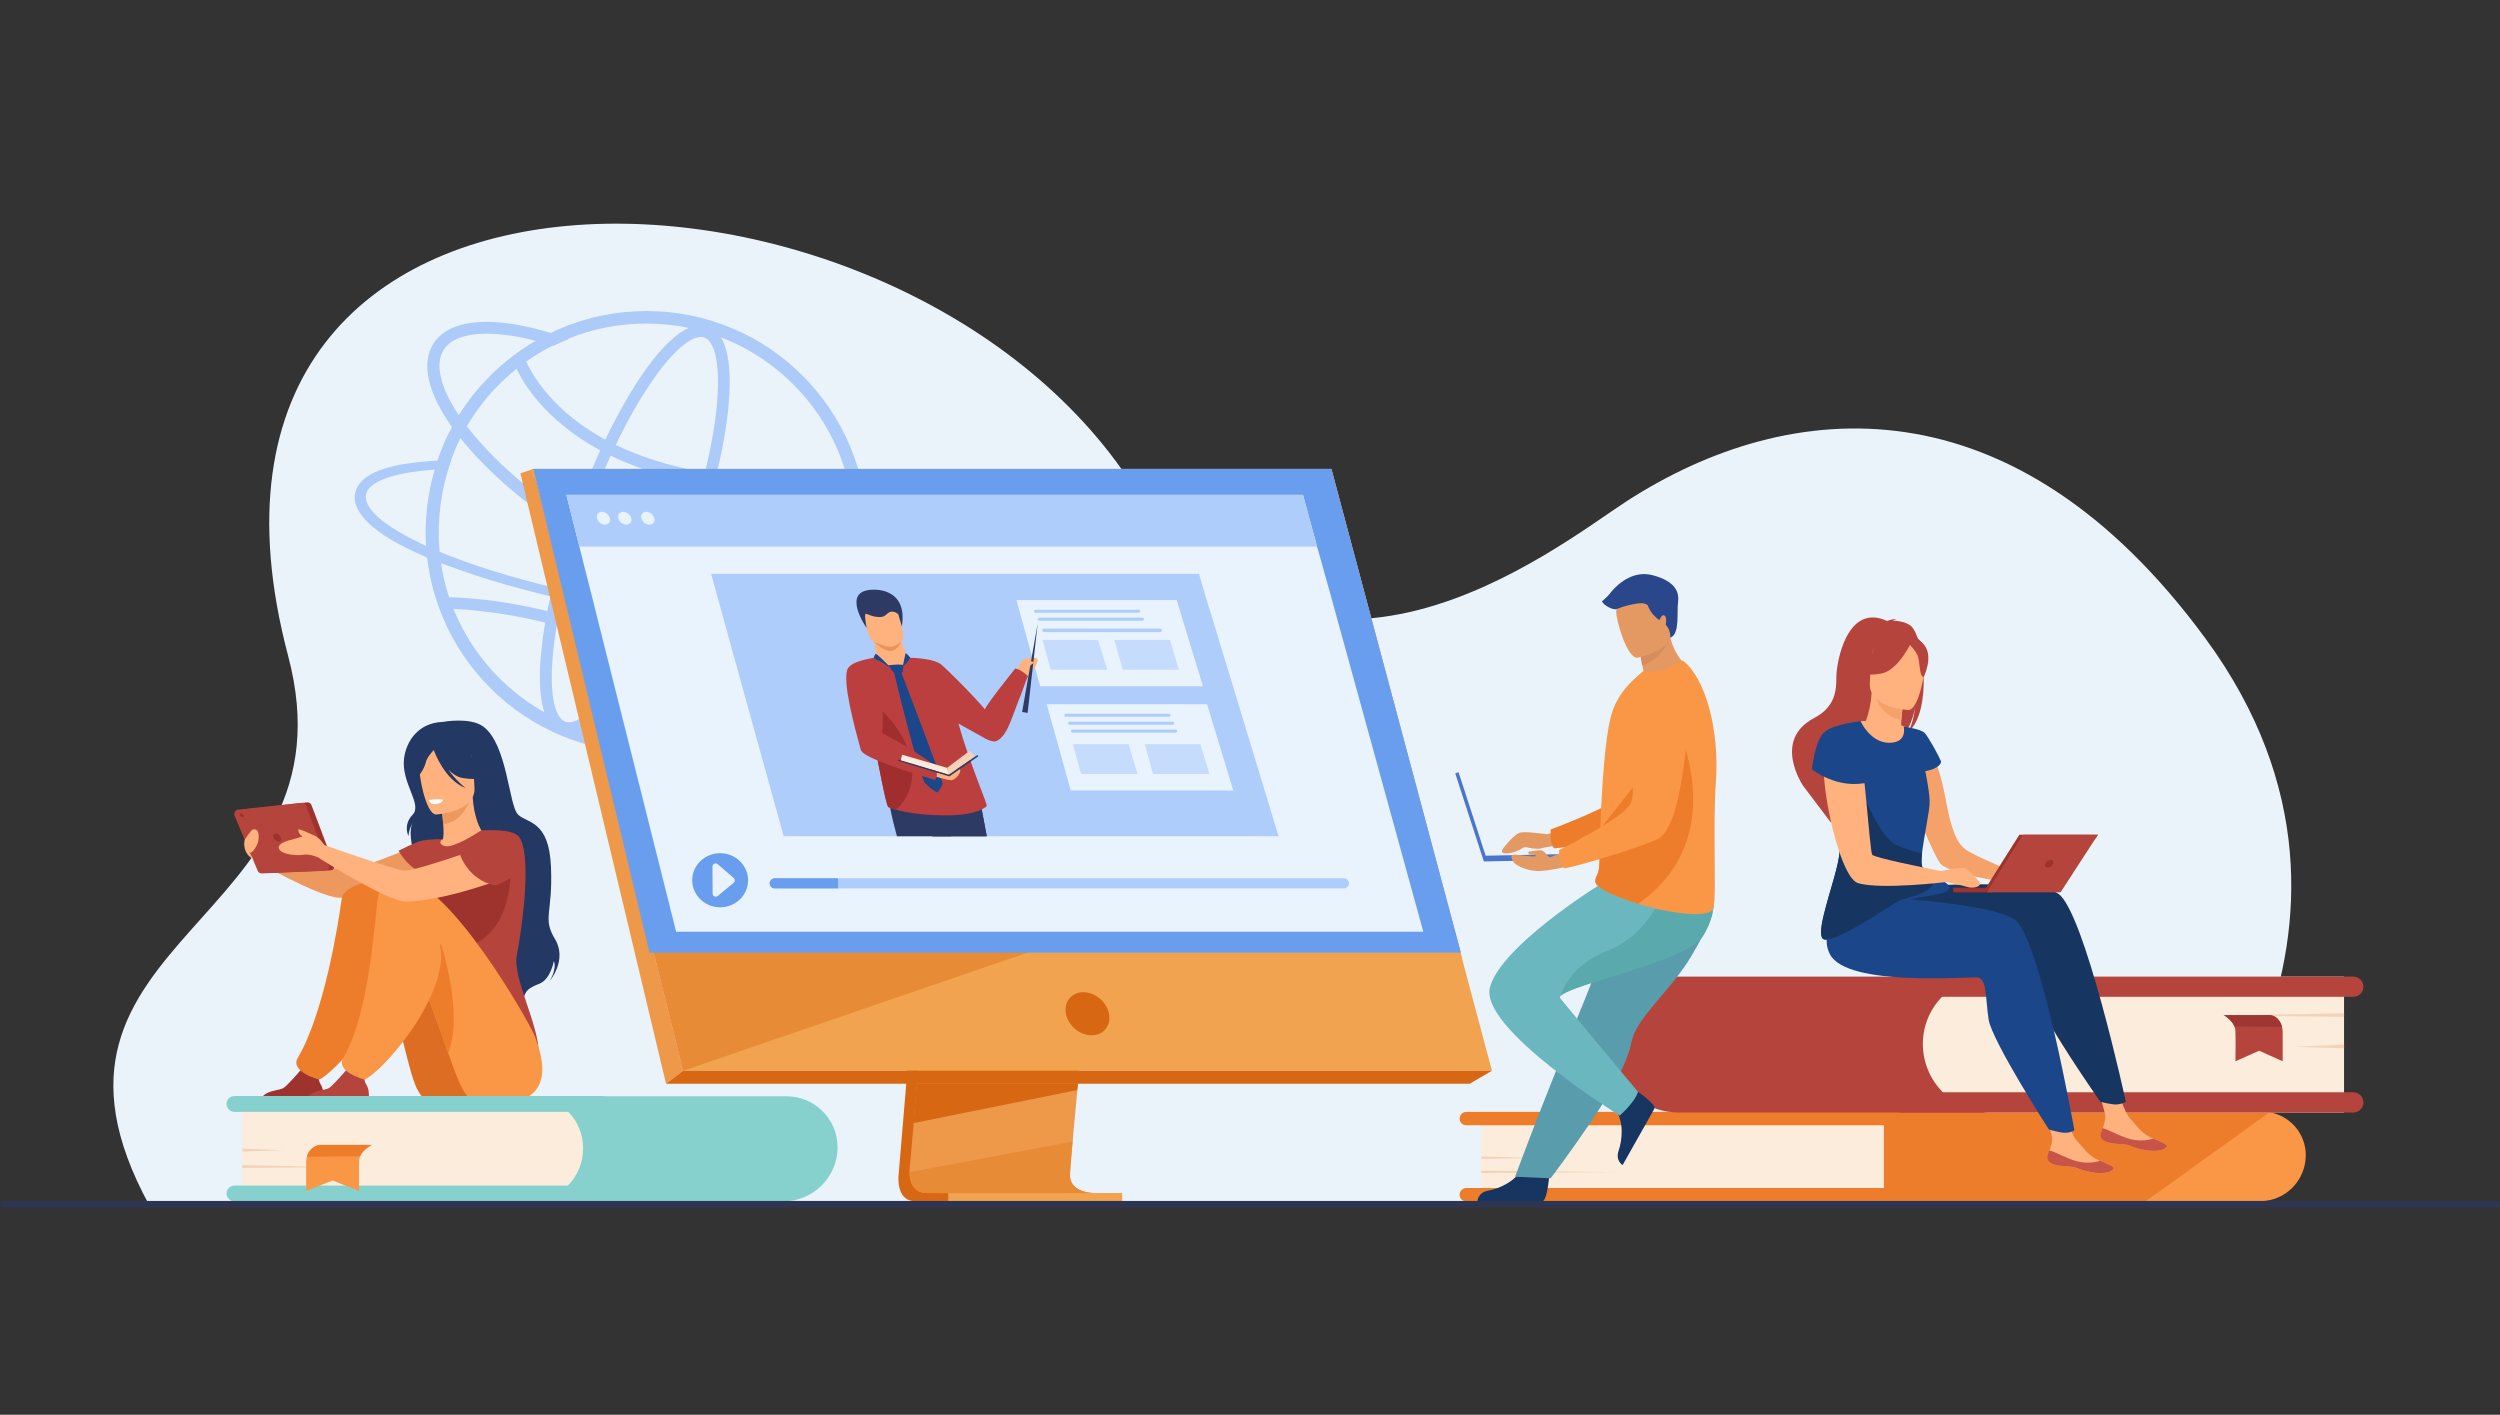 <?xml version="1.0" encoding="utf-8"?>
<!-- Generator: Adobe Illustrator 22.1.0, SVG Export Plug-In . SVG Version: 6.00 Build 0)  -->
<svg version="1.1" id="Layer_1" xmlns="http://www.w3.org/2000/svg" xmlns:xlink="http://www.w3.org/1999/xlink" x="0px" y="0px"
	 viewBox="0 0 1136.6 643.2" style="enable-background:new 0 0 1136.6 643.2;" xml:space="preserve">
<rect x="0" y="0" width="1136.6" height="643.2" fill="#333333" stroke="none"/>
<style type="text/css">
	.st0{fill:#EBF3FA;}
	.st1{fill:#ED985F;}
	.st2{fill:#233862;}
	.st3{fill:#FFB27D;}
	.st4{fill:#B5453C;}
	.st5{fill:#DD6D22;}
	.st6{fill:#9E332E;}
	.st7{fill:#ED7D2B;}
	.st8{fill:#F99746;}
	.st9{fill:#FFFFFF;}
	.st10{fill:#ADCBF9;}
	.st11{fill:#FCECDB;}
	.st12{fill:#F4D2B8;}
	.st13{fill:#86D1CD;}
	.st14{fill:#D86713;}
	.st15{fill:#EE9849;}
	.st16{fill:#F1A34F;}
	.st17{fill:#E78B37;}
	.st18{fill:#699DEE;}
	.st19{fill:#E9F3FE;}
	.st20{fill:#AFCDFB;}
	.st21{opacity:0.6;fill:#AFCDFB;}
	.st22{fill:#9E3732;}
	.st23{fill:#E49963;}
	.st24{fill:#163560;}
	.st25{fill:#599DAD;}
	.st26{fill:#6BB7BF;}
	.st27{fill:#5AA9AD;}
	.st28{fill:#D68D5D;}
	.st29{fill:#4A75CB;}
	.st30{fill:#2B478B;}
	.st31{fill:#F4A269;}
	.st32{fill:#C65447;}
	.st33{fill:#1C468A;}
	.st34{fill:#2E3552;}
	.st35{clip-path:url(#SVGID_2_);}
	.st36{fill:#2C3A64;}
	.st37{fill:#BC3F3F;}
	.st38{fill:#A02E2E;}
	.st39{fill:#E8945B;}
	.st40{fill:#D35C2B;}
	.st41{fill:#E58638;}
</style>
<title>status update</title>
<g>
	<path class="st0" d="M982.7,547.7c0,0,118.2-123.6,20-257.4C915.6,171.6,814,179.7,739.5,227.9c-31.7,20.5-146.6,113.8-224.5-7.1
		C408.7,56.1,63.9,44.7,131,298.2C163.5,420.9,0.9,425.4,67.9,548L982.7,547.7z"/>
	<g id="girl_2_3_">
		<path class="st1" d="M196.4,381.4c0,0-33.2,14.4-39.2,14.2c-6-0.3-43.1-11.3-43.1-11.3l0.9,6.4c0,0,28.6,16.5,38.6,17.4
			c9.9,0.9,43.5-8.8,46.8-10.9C203.8,395.1,205.9,383.5,196.4,381.4z"/>
		<path class="st2" d="M201.4,328.2c0,0,12.2-2.3,18.3,2.1c11,8.1,11.6,35.9,15.8,40c4.1,4.1,14.1,2.4,15,23.8
			c0.9,21.4-4,23.2,1.8,32.8c5.8,9.6-2.4,19.1-2.4,19.1s3.4-5.3,1.9-9.1c0,0-1.4,8.4-6.7,10.4c-5.3,2-6.1,3.4-7,6.3
			c0,0-45.6-23.4-45.6-39.9c0-16.6-9-33-4.6-40.1c0,0-2,3.1-2.2,6.5c0,0-2.6-5,1.9-9.7c4.6-4.7-5.3-14.4-3.9-25.6
			C184.7,337,190.1,328.6,201.4,328.2z"/>
		<path class="st3" d="M192.4,397.2c2.9,2,6.6,3.7,11.1,4.7c17.2,4,23.8-10.6,26.2-20.5c-2.3-1.3-4.5-1.6-5.8-1.8
			c-1.2-0.1-2.5-0.2-3.6-0.3c-1.9-1.5-4.8-7.5-5.4-16.9l-0.8,0.2l-13.5,3.7c0,0,0.6,4.3,0.9,8.4c0.2,3.2,0.3,6.2-0.3,7
			c-1.1,0.2-1.7,0.4-1.7,0.4s0,0,0,0C199.3,382.3,195.3,388.8,192.4,397.2z"/>
		<path class="st1" d="M200.6,366.3c0,0,0.6,4.3,0.9,8.4c7.7-0.8,11.2-8.1,12.6-12.1L200.6,366.3z"/>
		<path class="st3" d="M198.3,370.3c0,0,18.2-1,17.4-12.3c-0.8-11.3,1-19.1-10.7-18.9c-11.7,0.2-13.6,4.6-14.3,8.5
			C190.1,351.4,193.5,370.3,198.3,370.3z"/>
		<path class="st2" d="M190.8,341.2c2.6-3.6,4.7-3,6-2.1c9.6-6.2,16.5,1.4,16.5,1.4c1.8,8,8,12.3,8,12.3s-3.2,2.3-11,0.9
			c-2.4-0.4-4.6-1.9-6.5-3.8c3.5,5,7.9,8.4,7.9,8.4c-9.4-3.6-14-16-14.5-17.3c-1,1.1-3.1,3.4-3.6,5.6c-0.7,3-3.7,7.6-5.5,7.5
			C188.4,354.1,187,346.6,190.8,341.2z"/>
		<path class="st4" d="M235,434.2c1.6-8.4,7-42,1.6-52.8c-1.9-3.9-9.5-4.2-17.8-3.9c-2.6,1.7-12.4,8-16.5,7.2c0,0-0.1,0-0.2-0.1
			c-1.9-0.5-2.6-1.8-1-3c0,0-4.1-0.4-9.2,0.6c-2.9,0.5-10.7,4.6-10.7,4.6s3.9,7.1,9.7,9.5c-1,8.8,0.5,12.6,9.6,32.9
			c7.7,17.1-1,32.6-1,32.6s45.3,36.4,45.5,17.9C245.2,465.7,232.9,444.9,235,434.2z"/>
		<path class="st5" d="M197.3,501.4c-2.5-0.3-4.7-1.6-6.1-3.7c-0.2-0.3-0.5-0.7-0.7-1.1c-5.2-7.8-7.2-31.7-18.8-57.2
			c-2.8-6.2-13-7.3-15.7-14.3c0,0-6.8-22.7,13-23.4c19.8-0.7,53.1,63.2,53.6,69.9C223.2,478.1,235.8,505.7,197.3,501.4z"/>
		<path class="st6" d="M118.5,500.8h28.2c0,0,1.1-4.5-0.8-7.6c-1.6-2.7-1-4.3,0.2-6.5c-1.3,0.5-2.9,1-4.8,0.9
			c-1.4-0.1-2.9-0.7-4.2-1.5c-1.2,1.4-6.4,7.3-8,8.4C127.3,496,119,495.5,118.5,500.8z"/>
		<path class="st6" d="M232,390.2c0,0,3.7,33.4-20.1,40.4c-23.8,7-30.6-30.7-11.4-33.5C219.8,394.4,232,390.2,232,390.2z"/>
		<path class="st7" d="M155.4,408.3c-1.7,12.7-8.3,53-20,72.6c-3.8,6.3,9.5,9.9,9.6,9.9c1.8-0.5,4.7-3.3,6.1-4.5
			c9.5-8.6,28.8-32.8,28.8-52.3c0-9.5,0.2-27.6-6.7-32.2C168.9,398.9,156.1,403.3,155.4,408.3z"/>
		<path class="st8" d="M214.1,500.8c0,0-1-1.5-2.9-4.2c-2.2-3.3-4.6-9.8-7.5-18c-3.1-8.7-6.7-19.4-11.2-30.6
			c-1.4-3.4-2.9-6.9-4.5-10.4c-2.8-6.2-10.6-5.3-13.4-12.4c0,0-10.8-24.3,9-25c19.8-0.7,57.5,65,59.7,71.3
			C245.8,478.6,257.3,507.5,214.1,500.8z"/>
		<path class="st4" d="M139.2,500.8h28.2c0,0,1.1-4.5-0.8-7.6c-1.6-2.7-1-4.3,0.2-6.5c-1.3,0.5-2.9,1-4.8,0.9
			c-1.4-0.1-2.9-0.7-4.2-1.5c-1.2,1.4-6.4,7.3-8,8.4C148,496,139.7,495.5,139.2,500.8z"/>
		<path class="st7" d="M203.7,478.6c-3.1-8.7-6.7-19.4-11.2-30.6c1.2-8.4,3.7-15.8,8-18.8C200.6,429.2,211,461.5,203.7,478.6z"/>
		<path class="st8" d="M171.9,407.4c-1.7,12.7-4.1,53.9-15.8,73.5c-3.8,6.3,9.5,9.9,9.6,9.9c1.8-0.5,4.7-3.3,6.1-4.5
			c9.5-8.6,28.8-32.8,28.8-52.3c0-9.5-11.1-26.8-18-31.4C178.3,399.7,172.5,402.3,171.9,407.4z"/>
		<g>
			<path class="st6" d="M110.8,367.9l28.9-3.1c0.8-0.1,1.6,0.4,1.9,1.2l10.3,27.2c0.5,1.2-0.4,2.5-1.7,2.5l-28.7,1.2
				c-0.8,0-1.5-0.4-1.8-1.1l-10.6-25.3C108.8,369.3,109.5,368,110.8,367.9z"/>
			<path class="st4" d="M108.3,368.1l28.9-3.1c0.8-0.1,1.6,0.4,1.9,1.2l10.3,27.2c0.5,1.2-0.4,2.5-1.7,2.5l-28.7,1.2
				c-0.8,0-1.5-0.4-1.8-1.1l-10.6-25.3C106.3,369.5,107,368.2,108.3,368.1z"/>
			<path class="st6" d="M124.3,380.8c-0.4-1,0.1-1.8,1.1-1.8c1,0,2,0.8,2.4,1.8c0.4,1-0.1,1.8-1.1,1.8
				C125.7,382.6,124.6,381.8,124.3,380.8z"/>
			<path class="st6" d="M109.1,370.7c-0.2-0.5,0.1-0.9,0.5-0.9c0.5,0,1,0.4,1.2,0.9c0.2,0.5-0.1,0.9-0.5,0.9
				S109.3,371.2,109.1,370.7z"/>
		</g>
		<path class="st3" d="M229.8,381.4c0,0-40.1,14.8-46.1,14.4c-3.9-0.2-36.2-11.6-36.2-11.6s-2.4-3.7-5-4.5c0,0-4.6-2.1-5.9-2.5
			c-1.3-0.4-1.1,0-0.7,1.3c0.2,0.6,0.9,1.3,1.6,1.8c-2.2,0.6-4.4,1.4-5.4,1.6c-1.7,0.3-6.6,1.9-5.1,4.3c1.4,2.4,8.1,2.9,11,2.4
			c2.9-0.5,6.6,1.2,6.6,1.2s31.5,20.2,40.1,20.1c17.1-0.2,45.9-10.7,49.2-12.7C237.1,395.1,239.3,383.5,229.8,381.4z"/>
		<path class="st3" d="M111.2,381.9c0,0,2.9-4.6,3.8-4.8c2.9-0.6,2.9,3.2,2.3,5.7c-0.7,2.6-2.9,5.1-3.5,4.9
			C113.2,387.5,110.6,384.3,111.2,381.9z"/>
		<path class="st3" d="M111.1,382.8c0,0-0.9,5.1,4,7.8L111.1,382.8z"/>
		<path class="st9" d="M194.9,363.8c0,0,1.7-0.7,6.6-0.3c0,0-0.3,1.9-3.8,2.1C195.6,365.7,194.9,363.8,194.9,363.8z"/>
		<path class="st4" d="M209.2,388.7c0,0,3.6,11.3,15.9,13.9c0,0,20.3-6.3,10.2-20.1C235.3,382.5,225.3,375,209.2,388.7z"/>
	</g>
	<g>
		<g>
			<g>
				<path class="st10" d="M199.5,241.7c0-1.1,0-2.3,0.1-3.5c0.3-8.6,1.8-17,4.3-25.1c-2.1,0.1-4.2,0.2-6.2,0.3
					c-2,6.9-3.3,14-3.8,21.2c-0.2,2.1-0.2,4.3-0.3,6.4v0.6c0,2.2,0.1,4.3,0.2,6.5c2,0.9,4,1.8,6.1,2.6c-0.2-2-0.4-4.1-0.4-6.2
					C199.5,243.7,199.5,242.7,199.5,241.7z M386.4,202.7c-5-11.9-12.3-22.7-21.5-31.9c-9.2-9.2-19.9-16.5-31.9-21.5
					c-12.4-5.2-25.5-7.9-39-7.9c-13.5,0-26.7,2.6-39.1,7.9c-1.5,0.6-3,1.3-4.4,2c-2.4,1.1-4.7,2.4-7,3.7
					c-7.5,4.3-14.4,9.6-20.6,15.8c-1.3,1.3-2.5,2.6-3.8,4c-1.5,1.7-3,3.4-4.4,5.2c-2.2,2.9-4.3,5.8-6.2,8.9c-1.1,1.7-2.1,3.5-3,5.2
					c-1.5,2.8-2.9,5.6-4.1,8.6c-0.9,2.2-1.8,4.4-2.5,6.7c-0.5,1.4-0.9,2.8-1.3,4.2c-2,6.9-3.3,14-3.8,21.2c-0.2,2.1-0.2,4.3-0.3,6.4
					v0.6c0,2.2,0.1,4.3,0.2,6.5c0.1,1.8,0.3,3.5,0.5,5.3c1.1,9.4,3.5,18.5,7.2,27.3c5,11.9,12.3,22.7,21.5,31.9
					c9.2,9.2,19.9,16.4,31.9,21.5c12.4,5.2,25.5,7.9,39.1,7.9c13.5,0,26.7-2.6,39-7.9c11.9-5.1,22.7-12.3,31.9-21.5
					c9-9,16.1-19.4,21.1-31c0.1-0.3,0.3-0.6,0.4-0.9c0.6-1.3,1.1-2.6,1.6-4c4.2-11.2,6.3-23,6.3-35.1
					C394.3,228.1,391.6,215,386.4,202.7z M381.1,278.3c0,0.1,0,0.1-0.1,0.1c-0.6,1.5-1.3,3-2,4.4c-4.6,9.5-10.7,18.1-18.3,25.6
					c-8.7,8.7-18.8,15.5-30,20.2c-11.7,4.9-24,7.4-36.8,7.4c-12.8,0-25.1-2.5-36.8-7.4c-11.3-4.8-21.3-11.6-30-20.2
					c-8.7-8.7-15.5-18.8-20.3-30c-3.1-7.3-5.2-14.8-6.3-22.5c-0.3-1.7-0.5-3.4-0.6-5.1c-0.2-2-0.4-4.1-0.4-6.2c0-1-0.1-2-0.1-3
					c0-1.1,0-2.3,0.1-3.5c0.3-8.6,1.8-17,4.3-25.1c0.4-1.4,0.9-2.7,1.4-4.1c0.5-1.4,1-2.8,1.6-4.2c0.8-1.9,1.7-3.8,2.6-5.7
					c0.9-1.8,1.8-3.5,2.8-5.2c2.8-4.7,6-9.2,9.5-13.4c1.5-1.7,3-3.4,4.6-5c0.2-0.2,0.4-0.4,0.7-0.7c7.2-7.2,15.4-13.1,24.3-17.6
					c1.9-0.9,3.7-1.8,5.7-2.6c0.5-0.2,1-0.4,1.6-0.6c11.2-4.5,23-6.8,35.2-6.8c12.8,0,25.1,2.5,36.8,7.4c11.3,4.8,21.4,11.6,30,20.2
					c8.7,8.7,15.5,18.8,20.3,30c4.9,11.6,7.4,24,7.4,36.8C388.4,254.4,386,266.7,381.1,278.3z"/>
			</g>
			<g>
				<path class="st10" d="M405,261.9l-7.8-0.2c2.5,3.2,3.1,6.2,1.5,8.7c-1.6,2.6-5.3,4.7-10.8,6.3c-2,0.6-4.3,1.1-6.9,1.6
					c-6.8,1.2-15.3,1.9-25.2,2c-25.1,0.3-56.2-3.1-87.6-9.5c-21.2-4.4-40.7-9.7-57.1-15.6c-2.5-0.9-4.9-1.8-7.2-2.7
					c-1.4-0.5-2.7-1.1-4-1.7c-2.1-0.9-4.1-1.7-6.1-2.6c-1.4-0.6-2.7-1.2-4-1.9c-18.1-8.8-26.3-17.3-22.6-23.4
					c3-4.9,13.8-8.2,30.4-9.4c2-0.1,4-0.3,6.2-0.3c0.4-1.4,0.9-2.7,1.4-4.1c-2.2,0.1-4.3,0.2-6.3,0.3c-20.9,1.2-32.1,4.9-36.2,11.6
					c-4.7,7.8,1.7,18.2,22.4,28.3c2.9,1.4,5.9,2.8,9.1,4.2c2,0.8,4.1,1.7,6.2,2.5c1,0.4,2,0.8,3,1.1c2.4,0.9,4.9,1.8,7.5,2.7
					c16.1,5.6,34.8,10.6,55,14.8c28.1,5.8,56.1,9.2,80,9.7c3.5,0.1,6.9,0.1,10.2,0.1c8.6-0.1,16.2-0.6,22.8-1.5
					c2.5-0.3,4.8-0.7,7-1.2c10.2-2.1,16.9-5.4,19.6-9.8C407.4,268.8,407.2,265.5,405,261.9z"/>
			</g>
			<g>
				<path class="st10" d="M362.2,259.4c-0.1,0.2-0.2,0.4-0.3,0.5c-3.1,4.9-9.9,7.4-19.6,7.4c-4.6,0-9.9-0.6-15.6-1.7
					c-19-3.8-41.4-13.5-63.1-27.2c-21.4-13.5-39.5-29.2-51.2-44.4c-0.2-0.3-0.4-0.5-0.6-0.8c-1.1-1.5-2.1-2.9-3.1-4.3
					c-8.5-12.6-11.1-23.4-7-29.8c3.1-4.9,9.9-7.4,19.6-7.4c4.6,0,9.9,0.6,15.6,1.7c2.2,0.4,4.4,1,6.7,1.6c2.6,0.7,5.2,1.5,7.9,2.3
					c1.9-0.9,3.8-1.8,5.7-2.6c0.5-0.2,1-0.4,1.5-0.6c-2.8-1-5.5-1.9-8.2-2.7c-4.3-1.3-8.5-2.4-12.6-3.2c-20.5-4.2-35-1.3-40.9,8.1
					c-5.6,8.9-2.6,22.3,8.6,38c0.6,0.8,1.2,1.6,1.8,2.4c0.7,0.9,1.4,1.8,2.1,2.7c12.1,15.1,30.1,30.6,51.1,43.8
					c22.3,14,45.4,24,64.9,27.9c6.1,1.2,11.7,1.9,16.7,1.9c11.7,0,20.1-3.4,24.2-9.9c0.7-1.1,1.2-2.2,1.7-3.4H362.2z"/>
			</g>
			<g>
				<path class="st10" d="M258.5,333.6c-1.2,0-2.3-0.2-3.4-0.6c-17.2-6.2-9.3-57.2,7-101.9c15-41.4,39.3-83.3,56.6-83.3
					c1.2,0,2.3,0.2,3.4,0.6c9.8,3.6,10.4,21.1,9.2,35.2c-1.6,18.8-7.4,42.5-16.1,66.7C300.1,291.8,275.9,333.6,258.5,333.6z
					 M318.7,153.2c-10.9,0-33.7,30.5-51.6,79.8c-8.6,23.8-14.2,47-15.8,65.4c-1.7,19.8,1.8,28.3,5.7,29.7c0.5,0.2,1,0.3,1.6,0.3
					c10.9,0,33.7-30.5,51.6-79.8c8.6-23.8,14.2-47,15.8-65.4c1.7-19.8-1.8-28.3-5.7-29.7C319.8,153.3,319.2,153.2,318.7,153.2z"/>
			</g>
			<g>
				<path class="st10" d="M361.2,223.5c-19.2,0-36.7-1.8-52.3-5.5c-18.7-4.3-34.8-11.3-47.8-20.6c-22.4-16-27.9-33.5-28.1-34.2
					l5.1-1.6c0.1,0.2,5.4,16.7,26.5,31.7c19.6,13.9,57.3,29.3,125.2,23.5l0.5,5.3C380.2,223,370.5,223.5,361.2,223.5z"/>
			</g>
			<g>
				<path class="st10" d="M342.3,327.8c-37.2-27.7-73.9-40.1-98.1-45.6c-26.2-6-43.8-5.4-43.9-5.4l-0.2-5.3c0.7,0,18.4-0.6,45.3,5.5
					c24.7,5.6,62.2,18.3,100.1,46.5L342.3,327.8z"/>
			</g>
		</g>
	</g>
	<g>
		<path class="st8" d="M1048.3,525.2c0,5.8-2.4,11-6.1,14.8c-3.8,3.8-9,6.1-14.8,6.1H856.5v-40.7h172.2c1.1,0,2.1,0.1,3.2,0.3
			C1041.2,507.3,1048.3,515.4,1048.3,525.2z"/>
		<path class="st11" d="M888.2,525.6c0,5.6-2.3,10.8-6,14.5c0,0,0,0-0.1,0.1c-3.7,3.7-8.9,6-14.5,6H673.5v-40.7h194.6
			c5.6,0,10.8,2.3,14.4,6.1C886,515.2,888.2,520.1,888.2,525.6z"/>
		<path class="st7" d="M904.3,543.1c0,0.8-0.3,1.6-0.9,2.2c-0.6,0.6-1.3,0.9-2.2,0.9H666.6c-1.7,0-3-1.4-3-3c0-0.8,0.3-1.6,0.9-2.2
			c0.6-0.6,1.3-0.9,2.2-0.9h234.7C903,540.1,904.3,541.4,904.3,543.1z"/>
		<path class="st7" d="M904.3,508.5c0,0.8-0.3,1.6-0.9,2.2c-0.6,0.6-1.3,0.9-2.2,0.9H666.6c-1.7,0-3-1.4-3-3c0-0.8,0.3-1.6,0.9-2.2
			c0.6-0.6,1.3-0.9,2.2-0.9h234.7C903,505.5,904.3,506.8,904.3,508.5z"/>
		<polygon class="st12" points="673.5,525.8 699.5,526.5 673.5,526.9 		"/>
		<polygon class="st12" points="673.5,532.2 735.4,532.9 673.5,533.3 		"/>
		<path class="st7" d="M1031.8,505.7l-56.2,40.4H856.5v-40.7h172.2C1029.7,505.5,1030.8,505.6,1031.8,505.7z"/>
	</g>
	<g>
		<g>
			<path class="st13" d="M356.1,546.2H242.3v-47.8h115.3c12.8,0,23.2,10.4,23.2,23.2v0C380.8,535.1,369.7,546.2,356.1,546.2z"/>
			<path class="st11" d="M241,546.2H110.2v-47.8h131.3c13.1,0,23.6,10.6,23.6,23.6v0C265.2,535.3,254.4,546.2,241,546.2z"/>
			<path class="st13" d="M273.2,546.2H106.6c-2,0-3.6-1.6-3.6-3.6v0c0-2,1.6-3.6,3.6-3.6h166.7c2,0,3.6,1.6,3.6,3.6v0
				C276.8,544.6,275.2,546.2,273.2,546.2z"/>
			<path class="st13" d="M273.2,505.5H106.6c-2,0-3.6-1.6-3.6-3.6l0,0c0-2,1.6-3.6,3.6-3.6h166.7c2,0,3.6,1.6,3.6,3.6v0
				C276.8,503.9,275.2,505.5,273.2,505.5z"/>
		</g>
		<polygon class="st12" points="110.2,522.2 129,523 110.2,523.5 		"/>
		<polygon class="st12" points="110.2,529.7 154.9,530.6 110.2,531 		"/>
	</g>
	<g>
		<g>
			<path class="st14" d="M426,326.1l-17.4,207.4c0,0-1.8,12.6,7.5,12.6c15.4,0,76.5,0,76.5,0s-11.6-2.6-11.4-8.5
				c0.2-6.9,20.4-213.5,20.4-213.5L426,326.1z"/>
			<path class="st15" d="M497.6,542.4c-3,0-61.4,0.2-76.4,0c-6.5-0.1-7.7-5.8-7.7-9.5c0-1.8,0.2-3.1,0.2-3.1l0.5-5.4l1.2-13.7
				l1-12.1l1.3-15.6l1.1-13.2l12.4-147.4l75.6-2c0,0-8.5,86.4-14.5,149.4c-0.7,7-1.3,13.7-1.9,20c-0.2,2-0.4,4-0.6,5.9
				c-0.6,6-1.1,11.4-1.5,16.2c-0.2,2.5-0.5,4.9-0.6,7.1c-0.8,8.5-1.2,13.9-1.2,14.9c0,0.6,0,1.2,0.1,1.7
				C487.7,542.2,496.5,542.4,497.6,542.4z"/>
			<polygon class="st16" points="242.5,213.2 285,383.9 290.8,407.3 310.6,486.8 678.3,486.8 605.3,213.2 			"/>
			<polygon class="st15" points="242.5,213.2 236.6,215.2 302.8,492.7 310.6,486.8 			"/>
			<polygon class="st14" points="302.8,492.7 668.2,492.7 678.3,486.8 310.6,486.8 			"/>
			
				<rect x="431.1" y="542.5" transform="matrix(-1 -1.224647e-16 1.224647e-16 -1 941.307 1088.681)" class="st16" width="79.1" height="3.8"/>
			<polygon class="st16" points="660.5,436.4 600.8,216.8 241.9,216.8 241.9,213.2 605.3,213.2 664.8,435.9 			"/>
			<polygon class="st14" points="490.1,492.7 489.7,495.6 415.3,510.6 416.3,498.5 416.8,492.7 			"/>
			<path class="st17" d="M497.6,542.4c-3,0-61.4,0.2-76.4,0c-6.5-0.1-7.7-5.8-7.7-9.5l74.1-13.9c-0.8,8.5-1.2,13.9-1.2,14.9
				c0,0.6,0,1.2,0.1,1.7C487.7,542.2,496.5,542.4,497.6,542.4z"/>
			<polygon class="st17" points="472.1,431.4 310.6,486.8 290.8,407.3 			"/>
			<polygon class="st18" points="242.5,213.2 605.3,213.2 664.2,433.1 295.3,433.1 			"/>
		</g>
		<path class="st14" d="M504.2,460.9c-1-5.4-6.3-9.8-11.7-9.8c-5.4,0-8.9,4.4-7.9,9.8c1,5.4,6.3,9.8,11.7,9.8
			S505.2,466.3,504.2,460.9z"/>
		<polygon class="st19" points="647.1,423.6 307.4,423.6 268.9,270.3 265.9,258.5 263.4,248.5 257.5,225 592.4,225 598.8,248.5 
			601.6,258.5 604.9,270.3 		"/>
		<polygon class="st20" points="598.8,248.5 263.4,248.5 257.5,225 592.4,225 		"/>
		<g>
			<path class="st19" d="M271.4,235.6c-0.4-1.6,0.6-2.9,2.2-2.9c1.6,0,3.3,1.3,3.7,2.9c0.4,1.6-0.6,2.9-2.2,2.9
				C273.4,238.6,271.8,237.2,271.4,235.6z"/>
			<path class="st19" d="M281.1,235.6c-0.4-1.6,0.6-2.9,2.2-2.9c1.6,0,3.3,1.3,3.7,2.9c0.4,1.6-0.6,2.9-2.2,2.9
				C283.2,238.6,281.5,237.2,281.1,235.6z"/>
			<path class="st19" d="M291.6,235.6c-0.4-1.6,0.6-2.9,2.2-2.9c1.6,0,3.3,1.3,3.7,2.9c0.4,1.6-0.6,2.9-2.2,2.9
				C293.7,238.6,292,237.2,291.6,235.6z"/>
		</g>
	</g>
	<g>
		<path class="st18" d="M314.7,400.2c0-6.8,5.7-12.3,12.7-12.3s12.7,5.5,12.7,12.3c0,6.8-5.7,12.3-12.7,12.3
			S314.7,406.9,314.7,400.2z"/>
		<path class="st19" d="M326.3,392.9l7.3,6.3c0.6,0.6,0.6,1.5,0,2.1l-7.2,6c-0.9,0.8-2.4,0.2-2.4-1l-0.1-12.3
			C323.9,392.8,325.4,392.1,326.3,392.9z"/>
		<path class="st20" d="M613.3,401.6c0,0.6-0.3,1.2-0.7,1.6c-0.4,0.4-1,0.7-1.6,0.7H352.2c-1.3,0-2.3-1-2.3-2.3
			c0-0.6,0.3-1.2,0.7-1.6c0.4-0.4,1-0.7,1.6-0.7H611C612.2,399.3,613.3,400.3,613.3,401.6z"/>
		<path class="st18" d="M381,399.3v4.6h-28.8c-1.3,0-2.3-1-2.3-2.3c0-0.6,0.3-1.2,0.7-1.6c0.4-0.4,1-0.7,1.6-0.7H381z"/>
	</g>
	<polygon class="st20" points="581.3,380.2 356.3,380.2 330.8,288.1 328.9,281.1 327.2,275.1 323.3,260.9 545.1,260.9 549.3,275.1 
		551.2,281.1 553.3,288.1 	"/>
	<g>
		<polygon class="st19" points="546.9,312 472.9,312 464.6,281.8 463.9,279.4 463.4,277.5 462.1,272.8 535,272.8 536.4,277.5 
			537,279.4 537.7,281.8 		"/>
		<g>
			<polygon class="st21" points="503.4,304.5 477.7,304.5 474.8,294 474.6,293.2 474.4,292.5 474,290.9 499.2,290.9 499.7,292.5 
				499.9,293.2 500.2,294 			"/>
			<polygon class="st21" points="536,304.5 510.4,304.5 507.5,294 507.3,293.2 507.1,292.5 506.6,290.9 531.9,290.9 532.4,292.5 
				532.6,293.2 532.8,294 			"/>
			<path class="st20" d="M517.7,278.6h-46.9c-0.4,0-0.7-0.3-0.7-0.7l0,0c0-0.4,0.3-0.7,0.7-0.7h46.9c0.4,0,0.7,0.3,0.7,0.7l0,0
				C518.3,278.3,518,278.6,517.7,278.6z"/>
			<path class="st20" d="M519.4,282.2h-46.9c-0.4,0-0.7-0.3-0.7-0.7l0,0c0-0.4,0.3-0.7,0.7-0.7h46.9c0.4,0,0.7,0.3,0.7,0.7l0,0
				C520.1,281.9,519.8,282.2,519.4,282.2z"/>
		</g>
	</g>
	<path class="st20" d="M527.5,287.4h-52.8c-0.4,0-0.8-0.3-0.8-0.8l0,0c0-0.4,0.3-0.8,0.8-0.8h52.8c0.4,0,0.8,0.3,0.8,0.8l0,0
		C528.2,287.1,527.9,287.4,527.5,287.4z"/>
	<g>
		<polygon class="st19" points="560.7,359.4 486.8,359.4 478.4,329.1 477.7,326.8 477.2,324.8 475.9,320.2 548.8,320.2 550.2,324.8 
			550.8,326.8 551.5,329.1 		"/>
		<g>
			<polygon class="st21" points="517.2,351.9 491.5,351.9 488.6,341.4 488.4,340.6 488.2,339.9 487.8,338.3 513.1,338.3 
				513.6,339.9 513.8,340.6 514,341.4 			"/>
			<polygon class="st21" points="549.9,351.9 524.2,351.9 521.3,341.4 521.1,340.6 520.9,339.9 520.4,338.3 545.7,338.3 
				546.2,339.9 546.4,340.6 546.7,341.4 			"/>
			<path class="st20" d="M531.5,325.9h-46.9c-0.4,0-0.7-0.3-0.7-0.7l0,0c0-0.4,0.3-0.7,0.7-0.7h46.9c0.4,0,0.7,0.3,0.7,0.7l0,0
				C532.1,325.6,531.8,325.9,531.5,325.9z"/>
			<path class="st20" d="M533.2,329.5h-46.9c-0.4,0-0.7-0.3-0.7-0.7l0,0c0-0.4,0.3-0.7,0.7-0.7h46.9c0.4,0,0.7,0.3,0.7,0.7l0,0
				C533.9,329.2,533.6,329.5,533.2,329.5z"/>
			<path class="st20" d="M534.5,333.1h-46.9c-0.4,0-0.7-0.3-0.7-0.7l0,0c0-0.4,0.3-0.7,0.7-0.7h46.9c0.4,0,0.7,0.3,0.7,0.7l0,0
				C535.1,332.8,534.8,333.1,534.5,333.1z"/>
		</g>
	</g>
	<g>
		<path class="st8" d="M169.1,520.5c0,0-4.1,2-5.4,5.2c-0.2,0.6-0.4,1.2-0.4,1.8c-0.2,4.3,0,14,0,14l-12.1-4.8l-12,4.8v-13.1
			c0-2.5,1-4.9,3-6.5c0.9-0.8,2.1-1.3,3.3-1.3H169.1z"/>
		<path class="st7" d="M169.1,520.5c0,0-4.1,2-5.4,5.2l-24.2,0.2c0,0,0.9-4.6,5.9-5.4H169.1z"/>
	</g>
	<g>
		<g>
			<g>
				<path class="st4" d="M763.3,505.8h139.2V444H761.3c-16.6,0-30,13.4-30,30v0C731.4,491.6,745.7,505.8,763.3,505.8z"/>
				<path class="st11" d="M905.5,505.8h160.2V444H904.8c-16.9,0-30.6,13.7-30.6,30.6v0C874.2,491.8,888.2,505.8,905.5,505.8z"/>
				<path class="st4" d="M864.4,505.8h205.5c2.6,0,4.6-2.1,4.6-4.6l0,0c0-2.6-2.1-4.6-4.6-4.6H864.4c-2.6,0-4.6,2.1-4.6,4.6l0,0
					C859.8,503.8,861.9,505.8,864.4,505.8z"/>
				<path class="st4" d="M864.4,453.2h205.5c2.6,0,4.6-2.1,4.6-4.6l0,0c0-2.6-2.1-4.6-4.6-4.6H864.4c-2.6,0-4.6,2.1-4.6,4.6l0,0
					C859.8,451.1,861.9,453.2,864.4,453.2z"/>
			</g>
			<polygon class="st12" points="1065.7,474.9 1042.4,475.9 1065.7,476.6 			"/>
			<polygon class="st12" points="1065.7,460.7 1010.4,461.7 1065.7,462.3 			"/>
		</g>
		<g>
			<path class="st4" d="M1011,461.5c0,0,3.6,2,4.9,5.2c0.2,0.6,0.4,1.2,0.4,1.8c0.2,4.3,0,14,0,14l10.8-4.8l10.7,4.8v-13.1
				c0-2.5-0.9-4.9-2.6-6.5c-0.8-0.8-1.8-1.3-3-1.3H1011z"/>
			<path class="st22" d="M1011,461.5c0,0,3.6,2,4.9,5.2l21.6,0.2c0,0-0.8-4.6-5.3-5.4H1011z"/>
		</g>
	</g>
	<g>
		<path class="st23" d="M713.2,374.8c0,0-7.7,4.4-9.8,4.4c-2.2,0-10.6-1.6-13-0.4c-2.4,1.2-6.6,6-7.4,7.6c-1.4,2.8,5.8,1.6,9.2-0.8
			c0.5-0.4,1.1-0.5,1.7-0.4c1.8,0.4,5.4,1.1,7.2,0.4c2.4-0.9,15-1.9,15-1.9L713.2,374.8z"/>
		<path class="st24" d="M704.5,532.7c0,0-0.8,13.3-3.4,13.5c-0.3,0-13.1,0-13.1,0l-16.3-0.1c0,0,0.1-3.9,4.9-4.8
			c4.8-0.8,12.7-4.2,15.6-10.5C695.2,524.3,704.5,532.7,704.5,532.7z"/>
		<path class="st7" d="M771.6,315.3c0,0-8,56.6-21.2,61.7c-6.5,2.5-35.3,8.2-43.8,8.7c0,0-2.1-1.7-1.6-8.6c0,0,30.1-11.1,34.4-17.1
			c6.4-9-4-36.6,4-45C751.6,306.6,765,303,771.6,315.3z"/>
		<path class="st25" d="M769,434.6c-2.3,3.9-5,7.6-7.8,11.1c-8.6,10.8-17.9,19.7-19.5,28.2c-0.3,1.7-0.8,3.5-1.5,5.4
			c-0.7,1.9-1.5,4-2.5,6.1c-3.6,7.9-9.1,16.7-14.5,24.8c-9.4,13.9-18.2,25.5-18.2,25.5l-16.2-0.7c0.6-1.6,7.7-20.8,17.1-44.3
			c3.8-9.5,7.9-19.6,11.8-29.4c0.5-1.3,1-2.6,1.6-3.9c1.2-3,2.4-5.9,3.5-8.8c8.9-22,15.9-39.6,15.9-39.6s35.4-13.4,39.1-4.7
			C780.9,411.4,778.5,418.5,769,434.6z"/>
		<path class="st24" d="M741.9,494.5c0,0,11.3,7.2,10.2,9.6c-0.1,0.3-6.4,11.4-6.4,11.4l-8,14.2c0,0-3.4-2-1.8-6.6
			c1.6-4.6,2.6-13.1-1.5-18.7C730.1,498.6,741.9,494.5,741.9,494.5z"/>
		<path class="st26" d="M736.4,507.2c0,0,7-6.2,8.3-10.8c0,0-29-34.7-35.3-42.5c-0.3-0.4-0.2-0.7,0.2-1.2
			c4.7-5.3,57.5-16.2,64.4-26.9c2.4-3.7,3.7-7.2,4.5-10.3c1.6-6.5,0.3-11.1,0.3-11.1l-52.6-1.5c0,0-43.8,27.3-48.8,45.9
			C672.3,467.5,736.4,507.2,736.4,507.2z"/>
		<path class="st27" d="M709.6,452.8c4.7-5.3,57.5-16.2,64.4-26.9c2.4-3.7,3.7-7.2,4.5-10.3v-6.7l-22.4-3.5c0,0-6.3,19.5-25.1,26.8
			C713.3,439.1,710,451.3,709.6,452.8z"/>
		<path class="st23" d="M740.5,311.7c10.7,2.8,28.3-7.1,28.3-7.1s-6.9-4.6-9.4-14.7c-0.1-0.5-0.2-1-0.3-1.6
			c-1.1-0.2-3.2-0.7-5.5-1.2l-8.1,7.3c0,0,0.2,3,1.2,8.2c0.2,0.9,0.4,1.9,0.6,2.9C742.9,308.3,740.5,311.7,740.5,311.7z"/>
		<path class="st8" d="M780.1,355.9c-1.5,20.5,0.5,51.7-1.2,57.1c-1.5,4.7-18.5,1.9-25.3,0.3c-2.5-0.6-5.6-1.4-8.7-2.4
			c-8.8-2.7-18.3-6.6-19.4-9.5c0-0.1-0.1-0.2-0.1-0.3c-0.1-0.4-0.1-0.8,0-1.2c0.3-1.5,1.7-3.1,1.8-6.7c0.2-4.1,0.1-8.8,0.3-14
			c0-0.6,0-1.2,0.1-1.8l0-0.2c0-0.1,0-0.2,0-0.3c0.1-5.7,0.4-11.8,0.8-17.7c0.2-3.8,0.5-7.5,0.8-11c0.8-9.2,1.8-17.4,3.2-22.5
			c2.2-8.4,7.1-13.9,11.6-17.9l3.2-2.8c3.6,0.8,7.9,0.3,11.7-1.6c4.2-2,5.6-3.4,6.4-2.9C774.9,307.9,781.9,330.8,780.1,355.9z"/>
		<path class="st7" d="M744.8,410.9c-8.8-2.7-18.3-6.6-19.4-9.5c0-0.1-0.1-0.2-0.1-0.3c0-0.4,0-0.8,0-1.2c0.3-1.5,1.7-3.1,1.8-6.7
			c0.2-4.1,0.1-8.8,0.3-14c0-0.6,0-1.2,0.1-1.8l0-0.2c0-0.1,0-0.2,0-0.3l35.5-45.2C763.1,331.8,786.9,381.4,744.8,410.9z"/>
		<path class="st28" d="M745.4,294.4c0,0,0.2,3,1.2,8.2c7.9-2.6,11.5-9.7,12.8-12.8c-0.1-0.5-0.2-1-0.3-1.6
			c-1.1-0.2-3.2-0.7-5.5-1.2L745.4,294.4z"/>
		<path class="st23" d="M744.4,299c0,0,17.3-2.9,15.4-13.7c-2-10.8-1.1-18.4-12.2-17c-11.1,1.4-12.5,5.9-12.8,9.6
			C734.6,281.8,739.8,299.5,744.4,299z"/>
		<g>
			
				<rect x="668.1" y="350.3" transform="matrix(0.951 -0.309 0.309 0.951 -82.009 224.893)" class="st29" width="1.6" height="42.1"/>
			
				<rect x="674.6" y="388.5" transform="matrix(1 -2.135566e-02 2.135566e-02 1 -8.165 14.967)" class="st29" width="44.1" height="2.6"/>
		</g>
		<path class="st23" d="M717.9,392.7c0,0-14.2,3.7-19.5,3.3c-5.3-0.4-9.7-2.9-10.4-4.2c-0.7-1.3-2.1-3.7,1.5-3.2
			c3.6,0.4,8.6,1.2,8.7,0.5c0.2-0.7-3-0.6-3-0.6s-0.9-1.4,0.2-1.4s4.6-1,5.9-0.3c1.3,0.6,2.5,3,3.4,2.9c0.9-0.1,11.9-4.9,11.9-4.9
			L717.9,392.7z"/>
		<path class="st8" d="M768.1,317.6c0,0-1.7,57.2-14.2,63.7c-6.2,3.2-34.2,12-42.6,13.5c0,0-2.3-1.5-2.5-8.3
			c0,0,28.7-14.3,32.3-20.8c5.3-9.6-8-35.9-0.9-45.2C747.2,311.2,760.2,306.2,768.1,317.6z"/>
		<path class="st30" d="M759.4,289.9c0,0,0.2-3.7-2.1-5.8c0,0,0.8-3.7-0.7-4.3s-1.8,2.5-2.4,2c-0.7-0.5-3.7-2.8-4.9-6.2
			c-1.3-3.4-13,0.7-14.4,1.3c-1.4,0.6-5.8-1.6-6.6-3.5c0,0,2.4-2,3.5-3.4c1.1-1.5,8.8-11.3,19.5-8.5c10.7,2.8,12.2,7.9,11.6,12.3
			C762.3,278.2,763.8,288.4,759.4,289.9z"/>
	</g>
	<g>
		<g>
			<path class="st31" d="M875.8,337.3c0,0,5.5,8.1,8.6,25.2c2.7,15,5.2,20.5,9.1,23.6c4,3.1,26.1,12.1,26.1,12.1l-1.7,3.9
				c0,0-32.4-4.4-36-9.8c-3.6-5.4-17.5-37.4-16.4-44.8C866.6,340.2,875.8,337.3,875.8,337.3z"/>
			<g>
				<path class="st3" d="M955.2,516c-0.3,3.2,4.1,3.9,9.2,4.2c5.1,0.3,3.6,1.3,10.5,2.6c7,1.3,9.8-0.6,10.3-1.6
					c0.4-0.8-2.8-2.1-6.3-3.6c-0.4-0.2-0.9-0.4-1.3-0.6c-3.9-1.7-6.1-5.2-9.1-8.4c-2.9-3.1-5.6-12.9-5.6-12.9l-9.5-2
					c0,0,2.7,8.8,3.6,12.6c0.5,2.2-0.3,4.7-1,6.6C955.7,513.8,955.3,514.9,955.2,516z"/>
				<path class="st32" d="M964.4,520.2c5.1,0.3,3.6,1.3,10.5,2.6c7,1.3,9.8-0.6,10.3-1.6c0.4-0.8-2.8-2.1-6.3-3.6l-0.1,0.1
					c0,0-4.9,1.7-10.6,0.1c-4.6-1.3-9.1-4-12.3-4.9c-0.4,1-0.8,2.1-0.9,3.2C954.9,519.2,959.3,519.9,964.4,520.2z"/>
			</g>
			<path class="st24" d="M860.7,403.5c0,0,63-4.7,74.9,2.7s30.9,94.7,30.9,94.7s-1.2,0.9-3.8,1.2c-2.4,0.3-7.8-1.2-7.8-1.2
				s-27.4-39-29.3-48.9c-1.9-9.8-1.5-18.6-5.8-18.8c-4.4-0.2-59.1,6.6-67.4-7.9c-8.3-14.6-1.4-29-1.4-29L860.7,403.5z"/>
			<g>
				<path class="st3" d="M931,526.1c-0.3,3.2,4.1,3.9,9.2,4.2c5.1,0.3,3.6,1.3,10.5,2.6c7,1.3,9.8-0.6,10.3-1.6
					c0.5-0.8-2.8-2.1-6.3-3.6c-0.4-0.2-0.9-0.4-1.3-0.6c-3.9-1.7-6.1-5.2-9.1-8.4c-2.9-3.1-5.6-12.9-5.6-12.9l-9.5-2
					c0,0,2.7,8.8,3.6,12.6c0.5,2.2-0.3,4.7-1,6.6C931.5,524,931.1,525,931,526.1z"/>
				<path class="st32" d="M940.2,530.3c5.1,0.3,3.6,1.3,10.5,2.6c7,1.3,9.8-0.6,10.3-1.6c0.5-0.8-2.8-2.1-6.3-3.6l-0.1,0.1
					c0,0-4.9,1.7-10.6,0.1c-4.6-1.3-9.1-4-12.3-4.9c-0.4,1-0.8,2.1-0.9,3.2C930.8,529.3,935.1,530.1,940.2,530.3z"/>
			</g>
			<path class="st33" d="M848.3,407.4c0,0,56,2.7,67.6,10.6c11.6,7.9,27.2,95.9,27.2,95.9s-1.2,0.9-3.8,1.1
				c-2.4,0.2-7.8-1.5-7.8-1.5s-25.8-40.1-27.4-50c-1.5-9.9-0.7-18.7-5.1-19.1c-4.4-0.4-59.3,4.3-67-10.5
				C824.3,419,848.3,407.4,848.3,407.4z"/>
			<path class="st4" d="M868.3,284.2c-2.5-1.6-5.6-2-7.7-2c0.6-0.5,1.7-0.7,1.7-0.7c-1.3-0.3-4.4,0.8-4.4,0.8
				c-18.2-8.4-23,18.9-23,25.3c0,6.4-0.5,13.8-10.2,18.9c-19.1,10.1-4.9,30.8-4.9,30.8c0.1,0.1,12.7,16.8,12.7,16.8
				c-0.1-5.2,20.4-32.7,33.3-40.1c3.3-4.3,4.9-12,5-12.7c-0.9,6.2-2.2,9.6-3.3,11.5C878.7,323.8,874.9,288.5,868.3,284.2z"/>
			<path class="st3" d="M846,327.9c0,0,5.2-0.5,10.4,0c3.5,0.3,7.1,1.4,9.1,2.3c4.9,2.1,4.4,10.8-5.9,9.2
				C849.2,337.8,845.3,330.5,846,327.9z"/>
			<path class="st3" d="M865,334.3c0.1,0,1.5,7.5-5.3,7.2c-4.5-0.2-14.1-5.6-13.2-9.4c0.4-1.8,3.8-6.5,4.4-17.2l0.8,0.2l13.6,3.7
				c0,0-0.6,4.3-0.9,8.4C864.3,330.6,864.3,333.9,865,334.3z"/>
			<path class="st31" d="M865.4,318.8c0,0-0.6,4.3-0.9,8.4c-7.7-0.7-11.3-8.1-12.7-12.1L865.4,318.8z"/>
			<path class="st4" d="M850.5,313.5c0,0-3.6-6.7-4.2-12.2c-0.4-4,2.5-18.3,16.9-15.2c0,0,4.2,0.7,8,3.6c3,2.3,7.3,7.3,1.3,19.5
				l-1.6,4.2L850.5,313.5z"/>
			<path class="st3" d="M867.7,322.8c0,0-18.3-0.9-17.6-12.3c0.7-11.4-1.1-19.2,10.6-19.1c11.7,0.1,13.7,4.6,14.4,8.5
				C875.8,303.7,872.5,322.7,867.7,322.8z"/>
			<path class="st4" d="M869.1,291.7c0,0-5.9,13-13.7,14.5c-7.8,1.5-11-0.8-11-0.8s6.2-4.3,8-12.4
				C852.4,293,865.8,285.1,869.1,291.7z"/>
			<path class="st4" d="M867.8,292.7c0,0,3.5,3.2,4.3,6.2c0.7,3,0.7,9,2.5,8.9c0,0,4.4-8.8,0.5-14.2
				C870.9,287.8,867.8,292.7,867.8,292.7z"/>
			<path class="st33" d="M886,404.5c-1.5,1.8-6.1,2.3-11,3.1c-3.9,0.6-8,1.4-10.9,3.2c-6.6,3.9-28.2,17-34.5,16.4
				c-2.4-0.2-2-4.9-0.5-11.1c2.3-9.8,7.2-23.4,7.2-29.3c0-3.2,1.1-10.9,2.5-19.6c0.1-0.7,0.2-1.4,0.4-2.1c2.8-17,6.8-37,6.8-37
				s4.4,9.6,12.9,9.6c8.5,0,6.6-7.3,6.6-7.3s7.8,0.9,9.6,2.9c1.8,2,6.5,10.6,7.4,12.9c0,0,0.2,3-7.2,4.4c0,0,1.8,8.1,2,13.5
				c0.2,4-2.7,16.4-3.5,24.2c-0.3,2.7-0.3,4.9,0.1,5.9c0.6,1.3,2.4,2.5,4.5,3.7C882.6,400,887.8,402.4,886,404.5z"/>
			<path class="st24" d="M878.5,397.6c4.7,8.1-12.8,10.5-15.7,12.2c-6.6,3.9-26.8,17.9-33.1,17.3c-2.4-0.2-2-4.9-0.5-11.1
				c2.3-9.8,7.2-23.4,7.2-29.3c0-3.2,1.1-10.9,2.5-19.6l7.6-7.3c0,0,8.1,21.1,15.9,24.5c4.1,1.8,8.3,3,11.4,3.7
				c-0.3,2.7-0.3,4.9,0.1,5.9C874.5,395.1,876.4,396.4,878.5,397.6z"/>
			<g>
				<rect x="888" y="403.6" class="st6" width="17.6" height="2.1"/>
				<path class="st6" d="M901.9,405.4c0.2-0.7,16.2-25.9,16.2-25.9h35.7l-17.9,25.2L901.9,405.4z"/>
				<path class="st4" d="M903.4,405.7c0.2-0.7,16.3-26.2,16.3-26.2h34.1l-17,26.2H903.4z"/>
				<path class="st6" d="M933.5,392.7c-0.4,1-1.5,1.8-2.5,1.8c-1,0-1.6-0.8-1.2-1.8c0.4-1,1.5-1.8,2.5-1.8
					C933.3,390.8,933.8,391.6,933.5,392.7z"/>
			</g>
			<path class="st3" d="M893.2,394.6c-1-0.4-8.7,1-10.9,1.4c-7-1.4-30-6-31.1-7.4c-1.3-1.7-4.2-53.5-7.5-54.4c0,0-6.5-3.9-12.8,3.5
				c-6.3,7.5,4.5,61,13.8,63.8c10.3,3.1,40.2-0.5,40.2-0.5v0c2.5,0.8,6.7,1.3,9,2.1c3,1,5.7,0.2,6.3-1
				C900.9,401,894.4,395.1,893.2,394.6z"/>
			<path class="st33" d="M846,327.9c0,0-13.4,1.2-17.2,5.6c-3.9,4.4-5,16.3-5,16.3s11.8,9.5,25.9,5.8L846,327.9z"/>
		</g>
	</g>
	<path class="st34" d="M1135.7,549H1.5c-0.8,0-1.5-0.7-1.5-1.5l0,0c0-0.8,0.7-1.5,1.5-1.5h1134.2c0.8,0,1.5,0.7,1.5,1.5v0
		C1137.2,548.4,1136.5,549,1135.7,549z"/>
	<g>
		<defs>
			<polygon id="SVGID_1_" points="581.3,380.2 356.3,380.2 330.8,288.1 328.9,281.1 327.2,275.1 323.3,260.9 545.1,260.9 
				549.3,275.1 551.2,281.1 553.3,288.1 			"/>
		</defs>
		<clipPath id="SVGID_2_">
			<use xlink:href="#SVGID_1_"  style="overflow:visible;"/>
		</clipPath>
		<g class="st35">
			<path class="st3" d="M462.5,304.9c0,0,1.2-4.9,3.3-5.2c2.1-0.3,5.2-1.6,5.9,0.1c0.7,1.7-5,10.2-7.2,8.1
				C462.2,305.7,462.5,304.9,462.5,304.9z"/>
			<path class="st24" d="M440.2,469.9c0,0,2.3,2.6,3.2,5.7c0.2,0.7-0.2,1.2-0.9,1.2h-10.2c-1,0-2-0.9-2-1.9c0-1.9,0.2-4.7,1.8-6.4
				C434.7,465.9,440.2,469.9,440.2,469.9z"/>
			<path class="st24" d="M455.6,467.2c0,0,3.1,9.5,5,9.6c0.2,0,9.3,0,9.3,0l11.7,0c0,0-1-2.8-4.5-3.4c-3.5-0.6-9.8-3-13-7.4
				C460.6,461.3,455.6,467.2,455.6,467.2z"/>
			<g>
				<path class="st36" d="M435.1,408.8c1.8,5.3,3,9.4,3,11.4c0,8.8,17.3,48.5,17.3,48.5c5.6,2.4,12,0,12,0
					c-1.9-5.5-12.5-54.8-18.1-84.8c-2.4-12.6-4-21.4-4-21.4l-30.7-3.5C414.7,358.9,428.8,390.5,435.1,408.8z"/>
				<path class="st36" d="M414.7,358.9c0,0,14.1,31.6,20.4,49.9l14.2-24.9c-2.4-12.6-4-21.4-4-21.4L414.7,358.9z"/>
			</g>
			<path class="st36" d="M431.1,365.7c0,0,8.4,87.8,10.4,104.7c0,0-5.2,1.6-11.6-0.9c0,0-11.7-40.8-13-53.1
				c-1.3-12.3-14.5-50.3-12.3-53.8C406.8,359.2,431.1,365.7,431.1,365.7z"/>
			<path class="st3" d="M409.5,290.9c0,0,3.2,7.8,3.4,10.1c0.1,2.3-7.3,3.6-11,1.7c-3.8-1.9-3.2-3.6-3.2-3.6s-1.7-7.9-1.4-8.6
				C397.5,289.8,409.5,290.9,409.5,290.9z"/>
			<path class="st37" d="M461.6,303.9c0,0-13.3,16.5-13.8,18.6c-7.6-8.9-19.3-20-19.9-20.4c-1.5-1.2-4.2-2-6.9-2.4
				c-3.7-0.6-7.5-0.7-8.4-0.7c-0.1,0-0.2,0-0.2,0c0.4,1.3-1.1,3.8-4.2,4c-3.7,0.2-9-1.8-9.6-4c0-0.1-8.7,0.4-7.2,16.7
				c0,0.2,0,0.5,0.1,0.7c0.6,5.5,2.3,12.6,5.8,22c1.3,3.4,5.4,28.4,6.6,28.5c0,0,1.1,0.5,3.4,1.2c1.2,0.4,2.9,0.7,4.8,1.1
				c4.2,0.8,10.2,1.5,18.2,1.5c14.6,0,18.3-4.2,18.3-4.2c0.8,0-8.1-20.2-12.8-37.5c4.9,2.8,10,5.5,10.6,5.9c2.4,1.5,4.2,2.1,5.4,2.2
				c0,0,0,0,0,0s0.1,0,0.2,0c0.7,0,1.2-0.2,1.6-0.5c1.1-0.6,2.6-1.9,4.1-4.7c2-3.7,4.4-11.2,6.5-16.2c1.1-2.8,2-5.8,3.2-8.3
				C467.4,307.5,464.5,304.5,461.6,303.9z"/>
			<path class="st38" d="M414,344.6c2.9,12.1-2.6,19.9-6.6,23.6c-2.4-0.7-3.4-1.2-3.4-1.2c-1.2,0-5.4-25.1-6.6-28.5
				c-3.5-9.4-5.2-16.6-5.8-22c0.3-0.4,0.5-0.6,0.5-0.6S409.7,326.6,414,344.6z"/>
			<path class="st39" d="M409.8,291.7c0,0-1.9,4.2-5,4.3c-3.2,0-7.5-4.2-7.5-4.2L409.8,291.7z"/>
			<path class="st3" d="M410.1,291.5c-0.7,0.7-2.3,1.6-3.6,2.2c-1,0.5-2.3,0.5-3.6,0.1c-1.9-0.6-4.8-1.5-5.6-2
				c-1.9-1-2.3-2.9-3.1-5.6c-1-3.2-2-5.7-2.1-7.6c-0.2-2.2,0.9-3.5,4.7-3.8c7.1-0.6,10.5,1.2,11.3,3.6c0.2,0.7,0.4,1.3,0.6,1.9
				C411,287.8,411.1,290.4,410.1,291.5z"/>
			<path class="st36" d="M408.4,279.3c0,0-1.6-1.7-3.7-1.1c-2,0.7-1.8,2.6-5.6,2.3c-3.9-0.3-5.3-2.1-5.7-1.2
				c-0.4,0.9,0.6,6.2,0.6,6.2s-12.3-17.4,3.2-17.4c0,0,15.7-1,12.8,16.7L408.4,279.3z"/>
			<path class="st3" d="M440.9,295.7L440.9,295.7C440.9,295.8,440.9,295.7,440.9,295.7z"/>
			<path class="st40" d="M442.6,270.9c0.1-0.3,0.1-0.5,0.1-0.5C442.6,270.5,442.6,270.7,442.6,270.9z"/>
			<g>
				<polygon class="st36" points="467.2,324.1 464.7,323.7 471.8,283.3 471.8,283.3 				"/>
			</g>
			<path class="st3" d="M463.7,303.4c0,0,2.3,2.3,2.7,1.1s3.4-2.7,3.6-3.3c0.2-0.6-3.4-0.9-3.9-0.9
				C465.5,300.2,463.3,302.6,463.7,303.4z"/>
			<path class="st33" d="M403.9,302.5c0.2,0.1,2.9-0.7,6.7-0.2c0,0,0.3,3.4-0.7,3.6c-1,0.3-3,0-3.4,0
				C406.1,305.8,403.9,302.5,403.9,302.5z"/>
			<path class="st33" d="M406.5,305.9c0,0,11.3,47.4,14.3,50.4c3,3,5.4,4,5.4,4s2.4-2.9,2.3-4.2c0-1.4-18.6-50.1-18.6-50.1H406.5z"
				/>
			<path class="st3" d="M422.3,352.1c0,0,7.7,2.5,10,2.6c2.3,0.1,5-3.9,4.1-5c-0.3-0.3-3.6,1.2-4.6,0.7c-1.4-0.8-3.3-0.2-4.5-0.1
				c-1.2,0.1-5.6-2.4-5.6-2.4L422.3,352.1z"/>
			<path class="st37" d="M425,347.9c-12.5-8.8-21.2-13.2-24-14.6c0.8-6.5,0.4-16.9-2.4-34.4c0,0-12.1,1.3-13.4,5.6
				c-1.9,6.1,2.5,23.1,6.2,36.6c0,0,0.1,0,0.1,0.1c0.3,0.5,0.6,0.9,1.2,1.3c5.1,4.1,32.4,12.1,32.4,12.1
				C427.1,351.8,425,347.9,425,347.9z"/>
			<g>
				<polygon class="st11" points="430.6,349.1 410.1,343.1 409.5,346 431.4,352.2 				"/>
				<polygon class="st12" points="440.9,341.3 430.6,349.1 431.4,352.2 443.3,344 				"/>
				<g>
					<polygon class="st36" points="431.6,353 408.3,345.9 408.3,345.3 431.4,352.2 					"/>
				</g>
				<g>
					<polygon class="st36" points="431.6,353 444.8,343.8 444.3,343.3 431.4,352.2 					"/>
				</g>
			</g>
			<path class="st33" d="M403.9,302.5c0,0-5.4-5.6-5.8-5.2c-0.4,0.4-1,1.6-0.7,1.9c0.3,0.3,7.2,4.2,7.2,4.2L403.9,302.5z"/>
			<path class="st33" d="M410.6,302.2c0,0,1.1-5.5,1.2-5.3c0.2,0.2,1.9,1.7,2,2.1c0.1,0.4-2.2,3.5-3.2,3.7
				C409.6,303,410.6,302.2,410.6,302.2z"/>
		</g>
		<g class="st35">
			<path class="st3" d="M1569.7,312.2c0,0,3-5.7,5.4-6c2.5-0.3,6.5-1.8,6.7,0.1s-8.9,11.8-10.8,9.4
				C1569.1,313.2,1569.7,312.2,1569.7,312.2z"/>
			<path class="st37" d="M1513.8,305.5c0,0,4,16,9.8,27.9c1.6,3.3,17.5,12.9,18.4,13.6c10,7.2,9.8-3.4,9.8-3.4
				c0.6-7-20.4-33.7-21-34.5c-1.4-1.4-4.2-2.3-7.2-2.8C1518.8,305.5,1513.8,305.5,1513.8,305.5z"/>
			<path class="st24" d="M1493,502.6c0,0,1.9,3.1,1.9,6.6c0,0.8-0.6,1.4-1.4,1.4h-11.8c-1.1,0-2-1.1-1.7-2.2
				c0.5-2.2,1.7-5.4,4.1-7.4C1487.9,497.9,1493,502.6,1493,502.6z"/>
			<path class="st24" d="M1511.6,499.4c0,0,0.7,10.9,2.8,11.1c0.3,0,10.7,0,10.7,0l13.4,0c0,0-0.2-3.3-4.1-4
				c-3.9-0.7-10.4-3.4-12.8-8.5C1519.2,492.6,1511.6,499.4,1511.6,499.4z"/>
			<g>
				<path class="st41" d="M1506,432.1c0.5,6.1,0.5,10.8-0.1,13.1c-2.8,10.1,5,55.9,5,55.9c5.7,2.7,13.9,0,13.9,0
					c-0.5-6.3,2.5-63.1,5.3-97.8c1.2-14.5,2.1-24.7,2.1-24.7l-34.3-4C1497.8,374.6,1504.4,411,1506,432.1z"/>
				<path class="st41" d="M1497.8,374.6c0,0,6.5,36.4,8.2,57.5l24.1-28.8c1.2-14.5,2.1-24.7,2.1-24.7L1497.8,374.6z"/>
			</g>
			<path class="st15" d="M1514.7,382.4c0,0-17.4,101.2-20.4,120.8c0,0-6.5,1.8-13.2-1c0,0-0.9-47,1.4-61.2c2.3-14.2-1.2-57.9,2.5-62
				C1488.7,374.9,1514.7,382.4,1514.7,382.4z"/>
			<path class="st3" d="M1512.9,296.1c0,0,1.3,9,0.7,11.7s-9.5,4.1-13.3,1.9c-3.7-2.2-2.5-4.2-2.5-4.2s0.5-9.1,1-9.9
				C1499.4,294.9,1512.9,296.1,1512.9,296.1z"/>
			<path class="st37" d="M1534.8,383.4c0,0-5.6,4.8-22.4,4.8c-9.2,0-15.9-0.8-20.5-1.7c-2.2-0.4-3.9-0.9-5.2-1.3
				c-2.5-0.8-3.6-1.4-3.6-1.4c-1.4,0,1.5-28.9,1.1-32.8c-1.1-10.8-0.9-19.1,0.1-25.4c0-0.3,0.1-0.6,0.1-0.8
				c3.3-18.8,13.5-19.4,13.5-19.3c0,2.5,5.4,4.9,9.8,4.6c3.7-0.3,6.1-3.1,6.1-4.6c0-0.1,1.2,0.2,3.1,0.5c9.3,1.6,14.8,15.5,14.8,34
				C1531.6,360,1535.7,383.4,1534.8,383.4z"/>
			<path class="st38" d="M1501.5,358c-0.4,14-9.2,22.9-14.9,27.2c-2.5-0.8-3.6-1.4-3.6-1.4c-1.4,0,1.5-28.9,1.1-32.8
				c-1.1-10.8-0.9-19.1,0.1-25.4c0.5-0.4,0.8-0.7,0.8-0.7S1502.1,337.3,1501.5,358z"/>
			<path class="st39" d="M1513,297.1c0,0-3.5,4.9-7.1,4.9c-3.7,0-7.4-4.9-7.4-4.9L1513,297.1z"/>
			<path class="st3" d="M1513.4,296.9c-1,0.8-3.1,1.8-4.9,2.5c-1.3,0.5-2.8,0.6-4.2,0.1c-2-0.7-5.1-1.8-5.9-2.3
				c-1.8-1.1-1.7-3.4-1.8-6.5c-0.1-3.7-0.5-6.6-0.1-8.7c0.5-2.6,2.1-4,6.6-4.4c8.3-0.7,11.8,1.4,11.9,4.2c0,0.7,0.1,1.5,0.1,2.1
				C1515.6,292.5,1514.9,295.6,1513.4,296.9z"/>
			<path class="st36" d="M1515.2,282.7c0,0-1.4-2-3.9-1.2c-2.6,0.8-2.8,3-7.2,2.6c-4.4-0.4-5.4-2.4-6.2-1.4s-1.2,7.2-1.2,7.2
				s-8.8-20.1,9-20.1c0,0,18.4-1.1,9.6,19.3V282.7z"/>
			<path class="st37" d="M1497.9,305.5c0,0-14.4,1.5-17.2,6.4c-4,7-4.2,26.6-4.2,42.2c0,0,6.1,4.6,10.3-2.2
				C1490.7,345.4,1494.9,333.3,1497.9,305.5z"/>
			<path class="st3" d="M1547.7,301.7L1547.7,301.7C1547.7,301.7,1547.7,301.7,1547.7,301.7z"/>
			<path class="st40" d="M1557.3,273c0.1-0.3,0.3-0.6,0.3-0.6C1557.4,272.6,1557.3,272.8,1557.3,273z"/>
			<g>
				<polygon class="st36" points="1574.2,330.6 1571.7,330.2 1580.3,283.5 1581.2,283.7 				"/>
			</g>
			<path class="st3" d="M1571.2,312.5c0,0,3.4,1,3.5-0.5c0.1-1.5,3.1-4.6,3.2-5.4c0.1-0.7-4.2,1.1-4.8,1.3
				C1572.4,308.3,1570.6,311.9,1571.2,312.5z"/>
			<path class="st37" d="M1574.5,315.3c0,0-2.3-3.5-5.6-4.1c0,0-7.1,7.5-15.4,14c-6.1,4.8-7.9,10.4-8.5,13.8
				c-1.6,8.1,2.4,10.5,2.4,10.5s3.2,0.4,8.4-5.9c3.5-4.3,8.5-12.9,12.4-18.7C1570.4,321.7,1572.4,318.2,1574.5,315.3z"/>
			<path class="st33" d="M1502.9,309.5c0.2,0.1,3.6-0.8,7.8-0.3c0,0-0.7,3.9-1.9,4.2c-1.2,0.3-3.5,0.1-3.9,0
				C1504.4,313.4,1502.9,309.5,1502.9,309.5z"/>
			<path class="st33" d="M1504.8,313.4c0,0-1.6,54.6,0.9,58.1c2.5,3.5,5,4.6,5,4.6s3.6-3.3,4-4.9c0.4-1.6-5.9-57.8-5.9-57.8H1504.8z
				"/>
			<path class="st3" d="M1508.8,366.7c0,0,8.1,2.9,10.7,3c2.6,0.1,7-4.4,6.3-5.8c-0.2-0.4-4.5,1.4-5.5,0.8c-1.4-0.9-3.8-0.2-5.1-0.1
				c-1.4,0.2-5.8-2.7-5.8-2.7L1508.8,366.7z"/>
			<path class="st37" d="M1489.1,344.6c0,0,9.9,4.9,24.1,17.3c0,0,1.2,4.5-2,7.8c0,0-29-9.2-33.6-13.9
				C1472.9,351,1484.8,343.7,1489.1,344.6z"/>
			<g>
				<polygon class="st11" points="1519.2,363.3 1497.5,356.3 1495.8,359.7 1519.2,366.8 				"/>
				<polygon class="st12" points="1533.6,354.2 1519.2,363.3 1519.2,366.8 1535.4,357.4 				"/>
				<g>
					<polygon class="st36" points="1519.2,367.8 1494.5,359.6 1494.8,358.9 1519.2,366.8 					"/>
				</g>
				<g>
					<polygon class="st36" points="1519.2,367.8 1537.3,357.2 1536.8,356.5 1519.2,366.8 					"/>
				</g>
			</g>
			<path class="st33" d="M1502.9,309.5c0,0-4.5-6.4-5.1-6c-0.6,0.4-1.6,1.8-1.4,2.2c0.2,0.4,7,4.9,7,4.9L1502.9,309.5z"/>
			<path class="st33" d="M1510.7,309.2c0,0,2.9-6.4,3.1-6.1c0.1,0.2,1.7,2,1.6,2.4c0,0.4-3.6,4-4.8,4.3
				C1509.3,310.1,1510.7,309.2,1510.7,309.2z"/>
		</g>
	</g>
</g>
</svg>
